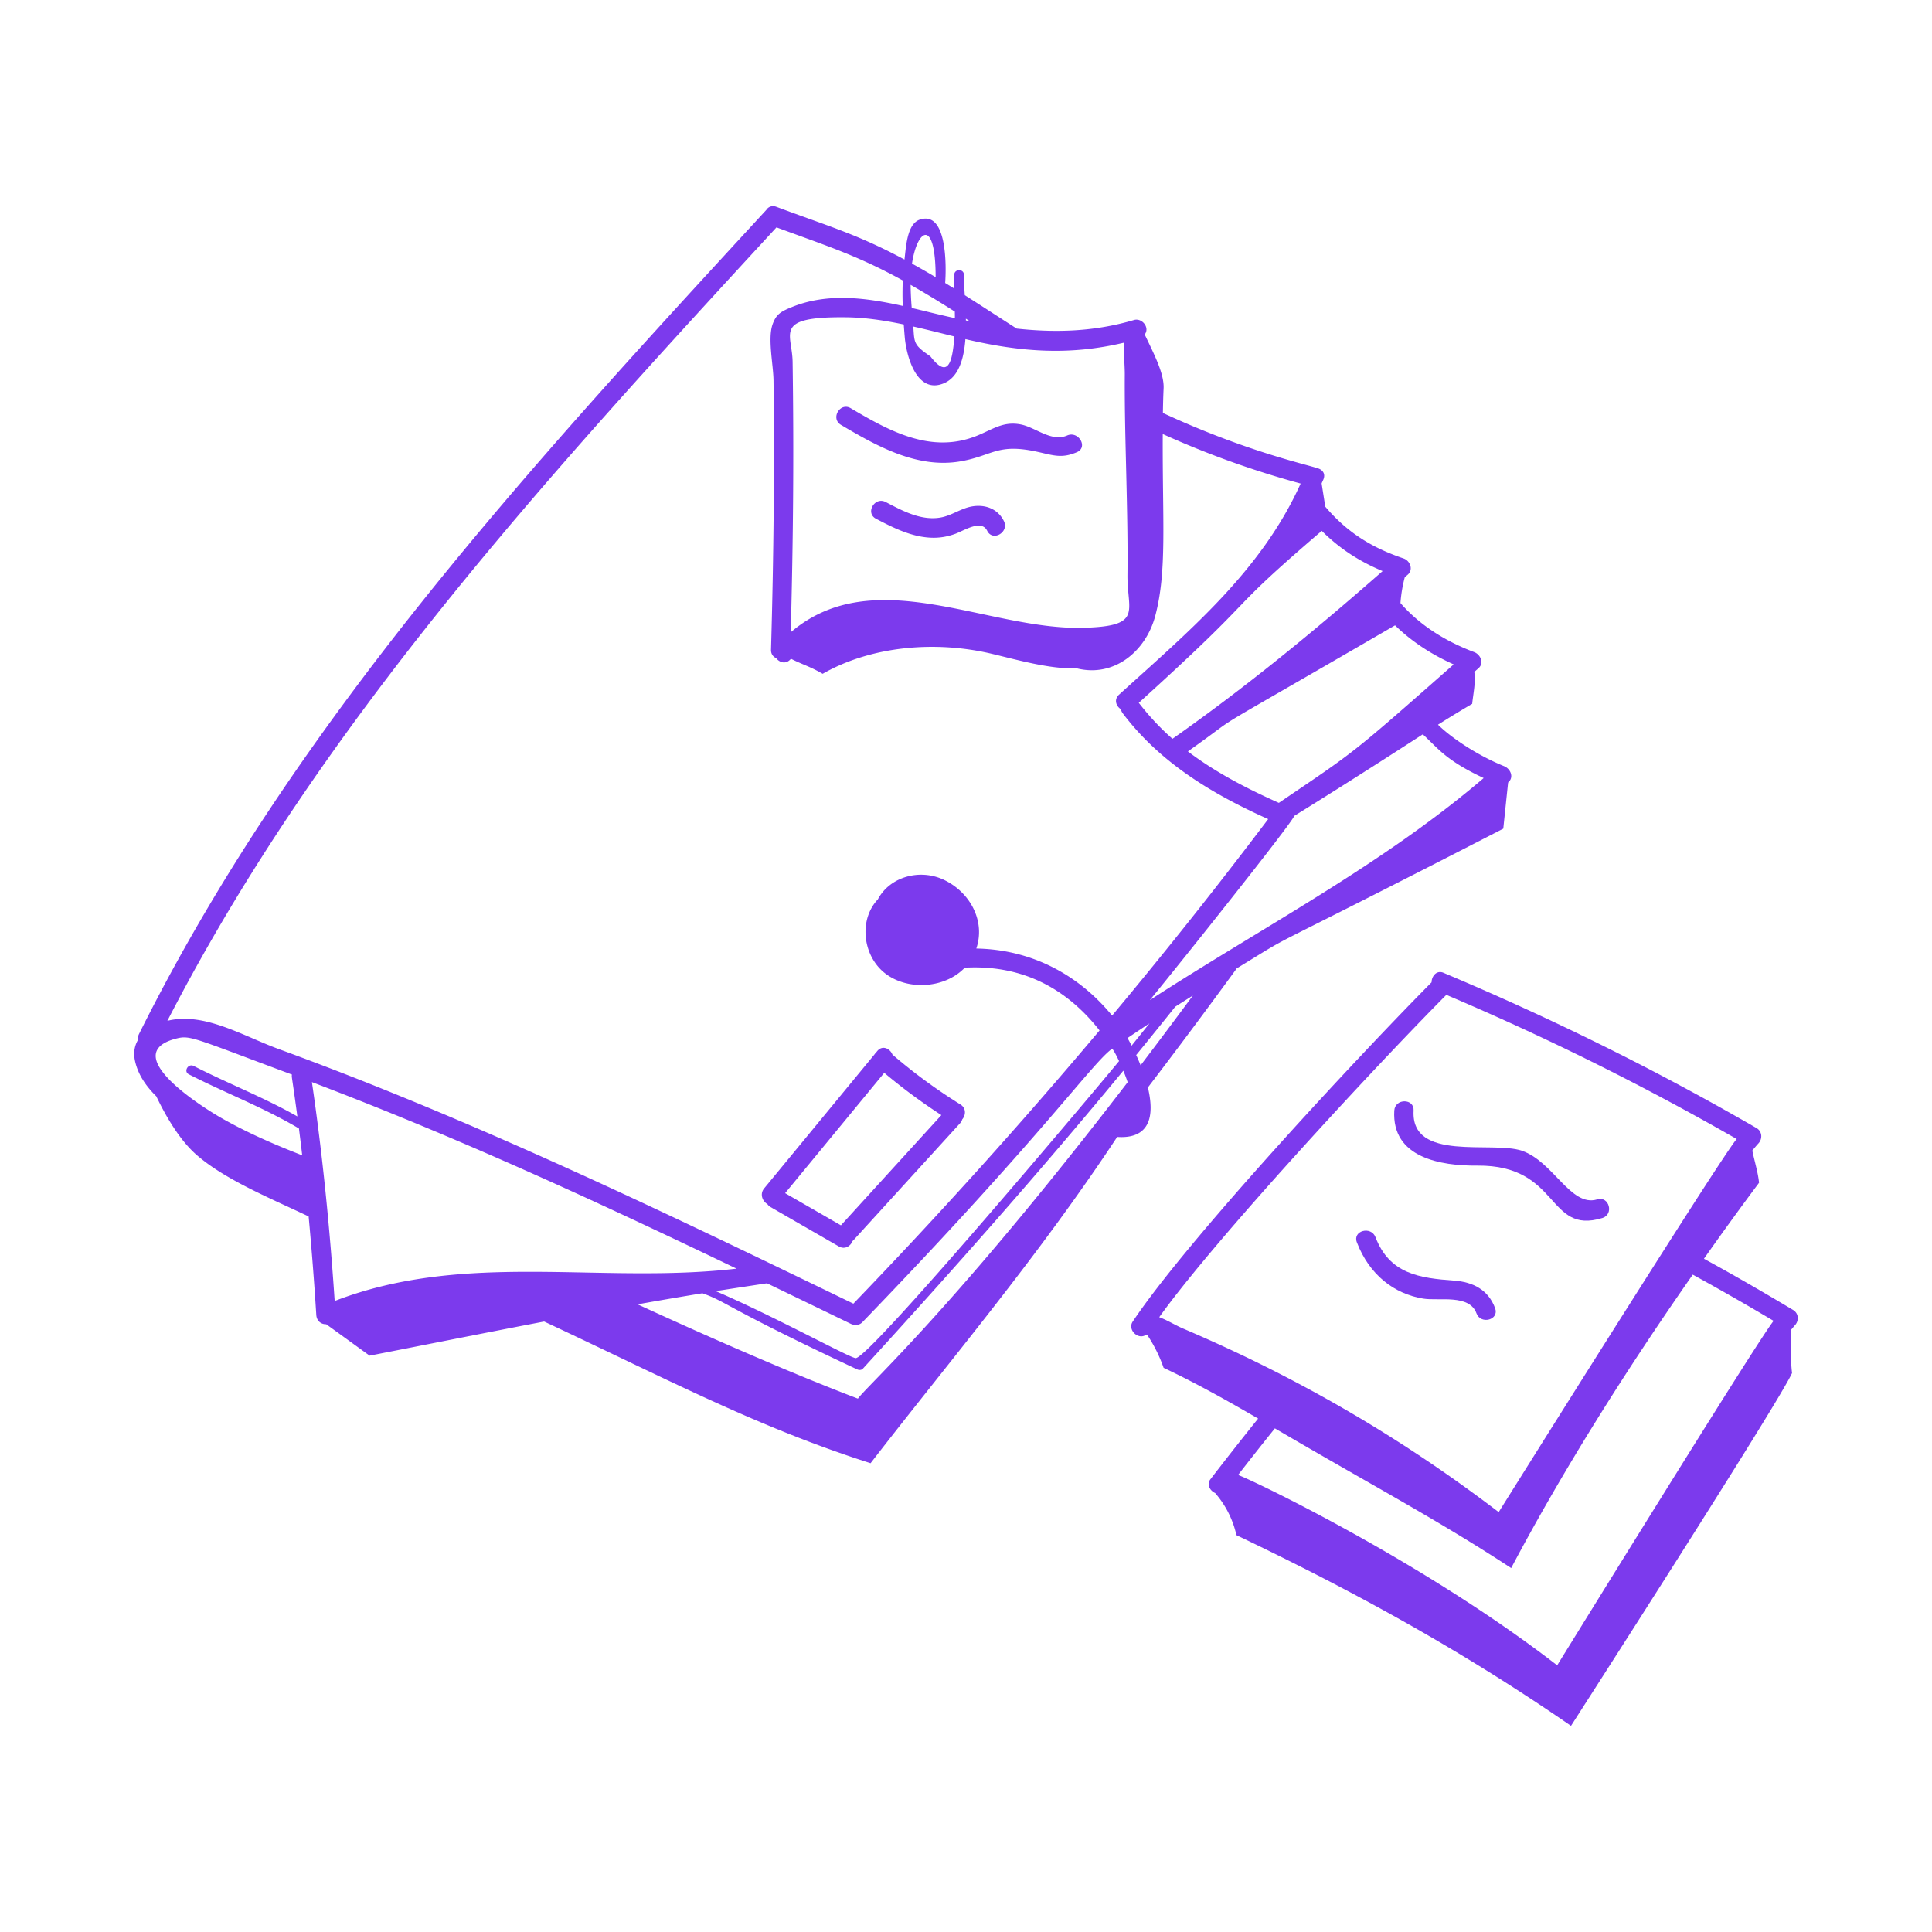 <svg xmlns="http://www.w3.org/2000/svg" version="1.1" xmlns:xlink="http://www.w3.org/1999/xlink" width="512" height="512" x="0" y="0" viewBox="0 0 300 300" style="enable-background:new 0 0 512 512" xml:space="preserve" class=""><g><path d="M24.27 170.232c1.62 3.392 3.739 6.885 6.204 9.054 4.414 3.883 11.61 6.826 17.45 9.601.475 5.088.869 10.186 1.19 15.29.06.942.742 1.469 1.539 1.45 2.247 1.622 4.494 3.25 6.741 4.88 8.86-1.73 17.96-3.55 27.1-5.3 19.51 9.139 33.22 16.43 50.69 22 12.02-15.56 26.108-32.17 38.289-50.664 3.902.267 6.185-1.742 4.77-7.683 4.648-6.076 9.216-12.21 13.72-18.378.024-.033.037-.066.058-.1 10.807-6.609.25-.528 41.407-21.708l.749-7.165c.963-.815.378-2.132-.624-2.539-4.327-1.758-8.357-4.548-10.262-6.44a186.16 186.16 0 0 1 5.31-3.237c.125-1.355.591-3.435.327-4.956.216-.19.43-.381.647-.57.923-.807.31-2.143-.662-2.507-4.369-1.64-8.414-4.125-11.45-7.62.1-1.35.319-2.69.67-4 .158-.14.318-.277.476-.417.897-.793.337-2.168-.662-2.506-5.085-1.725-8.83-4.133-12.157-8.042-.19-1.204-.38-2.408-.568-3.612.09-.211.19-.413.28-.627.391-.949-.248-1.608-1.041-1.755-.945-.413-10.78-2.471-23.887-8.557.02-1.276.05-2.554.11-3.828.094-2.26-1.413-5.174-2.928-8.34.011-.02.02-.045.033-.063.763-1.09-.498-2.557-1.694-2.203-6.14 1.82-12.164 1.996-18.225 1.333-2.69-1.724-5.363-3.475-8.06-5.186-.08-1.266-.154-2.375-.137-3.16.02-.966-1.48-.966-1.5 0-.016.71-.006 1.421.008 2.134-.47-.292-.942-.58-1.414-.869.179-2.448.356-11.3-3.95-9.837-1.99.676-2.13 4.296-2.368 6.196-7.415-3.974-11.772-5.147-19.906-8.191-.558-.215-1.18-.081-1.542.477-36.344 39.48-73.298 79.52-97.415 127.977a1.508 1.508 0 0 0-.155.904c-.533.904-.75 1.998-.46 3.3.471 2.12 1.724 3.917 3.299 5.464zm107.817 35.32c.597.289 1.332.269 1.818-.235 28.112-29.11 35.723-40.33 38.81-42.487.2.325.34.43 1.052 1.934-3.31 4.044-38.506 45.918-40.878 46.125-.754.066-12.778-6.559-21.755-10.402 1.265-.204 7.842-1.2 7.961-1.218 4.334 2.09 8.664 4.185 12.992 6.283zm46.396-46.637c-.924 1.149-1.839 2.306-2.768 3.45a35.68 35.68 0 0 0-.632-1.178 263.862 263.862 0 0 1 3.4-2.272zm-45.268 58.265c-10.898-4.162-23.534-9.735-34.21-14.643a698.435 698.435 0 0 1 10.06-1.717c3.88 1.36 3.57 2.223 24.026 11.814.293.137.671.142.908-.118 13.832-15.157 27.398-30.454 40.43-46.259.236.567.468 1.173.673 1.788-26.895 35.047-40.447 47.124-41.887 49.135zm-81.246-15.162c-.761-11.373-1.882-22.711-3.535-33.99 22.68 8.606 43.466 18.182 65.94 28.966-21.072 2.45-42.103-2.812-62.405 5.024zm-5.795-28.661c-5.19-2.95-10.786-5.117-16.098-7.835-.857-.438-1.617.855-.756 1.296 5.654 2.892 11.633 5.159 17.099 8.413.177 1.388.346 2.777.509 4.167-4.332-1.683-8.57-3.522-12.621-5.835-2.46-1.405-16.308-9.954-6.883-12.31 2.115-.53 2.619-.089 17.909 5.602-.072.481-.028-.026.841 6.502zm130.939-7.94a35.08 35.08 0 0 0-.687-1.593 783.79 783.79 0 0 0 6.064-7.505c.91-.58 1.822-1.157 2.737-1.73a963.13 963.13 0 0 1-8.114 10.829zm53.27-44.6c-15.772 13.488-34.432 23.193-51.839 34.482 4.465-5.423 21.86-27.199 22.44-28.616 9.003-5.557 19.187-12.17 19.947-12.657 2.413 2.202 3.505 3.995 9.452 6.791zm-4.658-17.648c-16.122 14.215-15.083 13.314-27.146 21.5-4.961-2.218-9.83-4.734-14.124-7.99 10.21-7.225-.709-.47 32.168-19.577 2.614 2.55 5.718 4.55 9.102 6.067zm-11.035-14.49c-10.471 9.198-21.216 18.026-32.632 26.04-3.115-2.732-4.978-5.304-5.232-5.583 20.117-18.22 12.305-12.904 28.416-26.704 2.728 2.71 5.774 4.714 9.448 6.247zm-40.142-35.472c-.073 1.716.115 3.688.107 4.94-.035 5.283.115 10.565.238 15.845.119 5.094.233 10.19.177 15.286-.06 5.677 2.502 7.956-6.848 8.205-14.941.397-32.478-10.338-45.437.694.38-14.345.5-27.3.29-42-.065-4.453-3.09-7.025 8.271-6.909 3 .03 5.997.49 8.988 1.115.049.672.1 1.346.16 2.026.238 2.694 1.774 8.909 6.074 7.106 2.275-.954 3.1-3.745 3.339-6.856 8.657 2.04 16.275 2.548 24.641.548zm-32.73-2.503c2.128.48 4.254 1.023 6.377 1.543-.315 4.31-1.074 6.535-3.726 3.086-2.658-1.802-2.468-2.105-2.651-4.629zm8.765-.827-.599-.118-.004-.272.603.39zm-2.306-.477c-2.704-.588-4.124-.974-6.704-1.579a49.564 49.564 0 0 1-.172-3.592 159.552 159.552 0 0 1 6.862 4.16c.007.337.013.674.014 1.01zm-2.991-6.36a126.86 126.86 0 0 0-3.671-2.105c.831-5.515 3.676-7.061 3.67 2.106zm-5.102.508a51.313 51.313 0 0 0-.007 3.953c-5.794-1.287-11.743-2.072-17.311.218-1.643.675-2.343 1.098-2.892 2.627-.795 2.214.11 6.303.138 8.746.151 13.198.041 26.871-.388 41.794-.02.673.335 1.106.803 1.31.499.678 1.48.99 2.208.191.03-.033.061-.06.091-.092 1.729.881 2.96 1.19 4.915 2.332 7.664-4.378 17.618-5.143 26.209-3.12 3.598.847 9.298 2.481 13.096 2.234l.018.005h.01c5.858 1.547 10.871-2.576 12.33-8.17 1.834-6.956 1.08-14.656 1.148-28.177a142.938 142.938 0 0 0 21.41 7.688c-6.122 13.599-17.338 22.916-28.196 32.778-.84.763-.452 1.802.297 2.273.032.202.115.411.275.623 5.827 7.708 13.904 12.53 22.583 16.432a784.442 784.442 0 0 1-24.234 30.502c-5.437-6.613-12.833-10.264-21.086-10.407 1.432-4.218-.904-8.71-5.04-10.67-3.737-1.772-8.388-.478-10.248 3.034-3 3.185-2.34 8.698 1.022 11.404 3.48 2.8 9.34 2.485 12.472-.793 8.135-.452 15.3 2.571 20.931 9.743a851.02 851.02 0 0 1-38.228 42.426c-29.282-14.189-58.647-28.374-89.246-39.542-5.47-1.996-11.576-5.804-17.275-4.375 23.896-46.4 59.474-85.071 94.582-123.208 7.688 2.845 12.508 4.329 19.613 8.241z" fill="#7c3aed" opacity="1" data-original="#000000" class=""></path><path d="M119.16 186.97c.118.179.282.342.51.474l10.573 6.094c.945.545 1.838-.042 2.137-.83.053-.045.108-.087.159-.143l16.53-18.136c.177-.195.286-.402.347-.612.557-.642.65-1.737-.285-2.319a85.163 85.163 0 0 1-10.55-7.74c-.372-.937-1.556-1.527-2.364-.546l-.221.268c-.086.083-.16.176-.226.274l-17.108 20.774c-.732.889-.26 2.008.498 2.442zm11.417 3.298-8.662-4.993 15.39-18.688a89.908 89.908 0 0 0 8.872 6.566l-15.6 17.115zM151.722 67.653c-7.092 2.872-13.532-.665-19.621-4.266-1.666-.986-3.176 1.606-1.514 2.59 5.606 3.315 11.925 6.88 18.703 5.637 4.966-.91 5.616-2.842 11.951-1.422 2.372.531 3.672 1.015 5.99.018 1.769-.76.242-3.346-1.514-2.59-2.469 1.062-4.879-1.25-7.205-1.709-2.723-.536-4.357.758-6.79 1.742zM150.84 78.655c-1.684.32-3.088 1.408-4.787 1.705-3.023.53-5.922-1.043-8.517-2.403-1.709-.895-3.227 1.693-1.514 2.59 2.633 1.38 5.4 2.779 8.424 2.941 1.361.073 2.603-.13 3.88-.594 1.409-.511 4.062-2.302 4.968-.47.856 1.73 3.445.212 2.59-1.515-.953-1.927-2.957-2.65-5.044-2.254zM272.762 175.171c-15.567-9.018-31.682-16.966-48.253-23.96l-.018-.01v.002c-.12-.05-.238-.103-.358-.153-1.054-.444-1.834.527-1.837 1.48-11.256 11.345-37.917 39.948-46.417 52.7-.823 1.234.817 2.875 2.052 2.052.043-.03.115-.036.174-.052a22.613 22.613 0 0 1 2.58 5.166c4.999 2.353 9.86 5.081 14.675 7.882a562.857 562.857 0 0 0-7.42 9.441c-.61.794-.046 1.766.75 2.118.022.028.042.055.065.082a14.864 14.864 0 0 1 3.235 6.456c18.573 8.882 35.006 17.927 51.956 29.613.445-.717 32.087-49.885 34.323-54.783-.321-2.616.005-4.265-.183-6.68.216-.254.429-.511.65-.758.64-.72.561-1.838-.305-2.356-4.565-2.731-9.173-5.402-13.844-7.954a534.3 534.3 0 0 1 8.557-11.8c-.16-1.612-.704-3.334-1.046-4.998.315-.383.633-.765.967-1.132.642-.707.565-1.853-.303-2.356zm-30.964 83.42c-21.172-16.364-47.785-28.985-49.551-29.556a530.574 530.574 0 0 1 5.717-7.239c15.203 8.912 25.377 14.266 36.69 21.69 8.114-15.332 17.954-30.903 28.196-45.558a392.992 392.992 0 0 1 12.554 7.178c-2.402 2.92-33.538 53.373-33.606 53.486zM224.584 154.48a422.962 422.962 0 0 1 45.084 22.384c-2.64 3.124-36.878 57.814-36.952 57.934-15.042-11.474-30.978-20.813-49.041-28.516-1.143-.488-2.405-1.283-3.67-1.75 8.636-12.069 33.38-38.771 44.58-50.052z" fill="#7c3aed" opacity="1" data-original="#000000" class=""></path><path d="M229.41 180.995c12.884-.115 10.731 10.785 19.403 8.138 1.841-.562 1.056-3.46-.798-2.893-4.11 1.254-6.795-5.874-11.686-7.55-4.621-1.584-17.287 1.796-16.825-6.234.111-1.928-2.889-1.922-3 0-.421 7.32 7.208 8.59 12.907 8.539zM220.982 201.646c2.467.405 7.163-.742 8.286 2.289.665 1.795 3.565 1.018 2.893-.798-1.053-2.844-3.405-4.07-6.367-4.285-5.372-.39-10.011-1.025-12.209-6.746-.685-1.784-3.587-1.01-2.893.797 1.955 5.09 5.83 8.01 10.29 8.743z" fill="#7c3aed" opacity="1" data-original="#000000" class=""></path></g></svg>